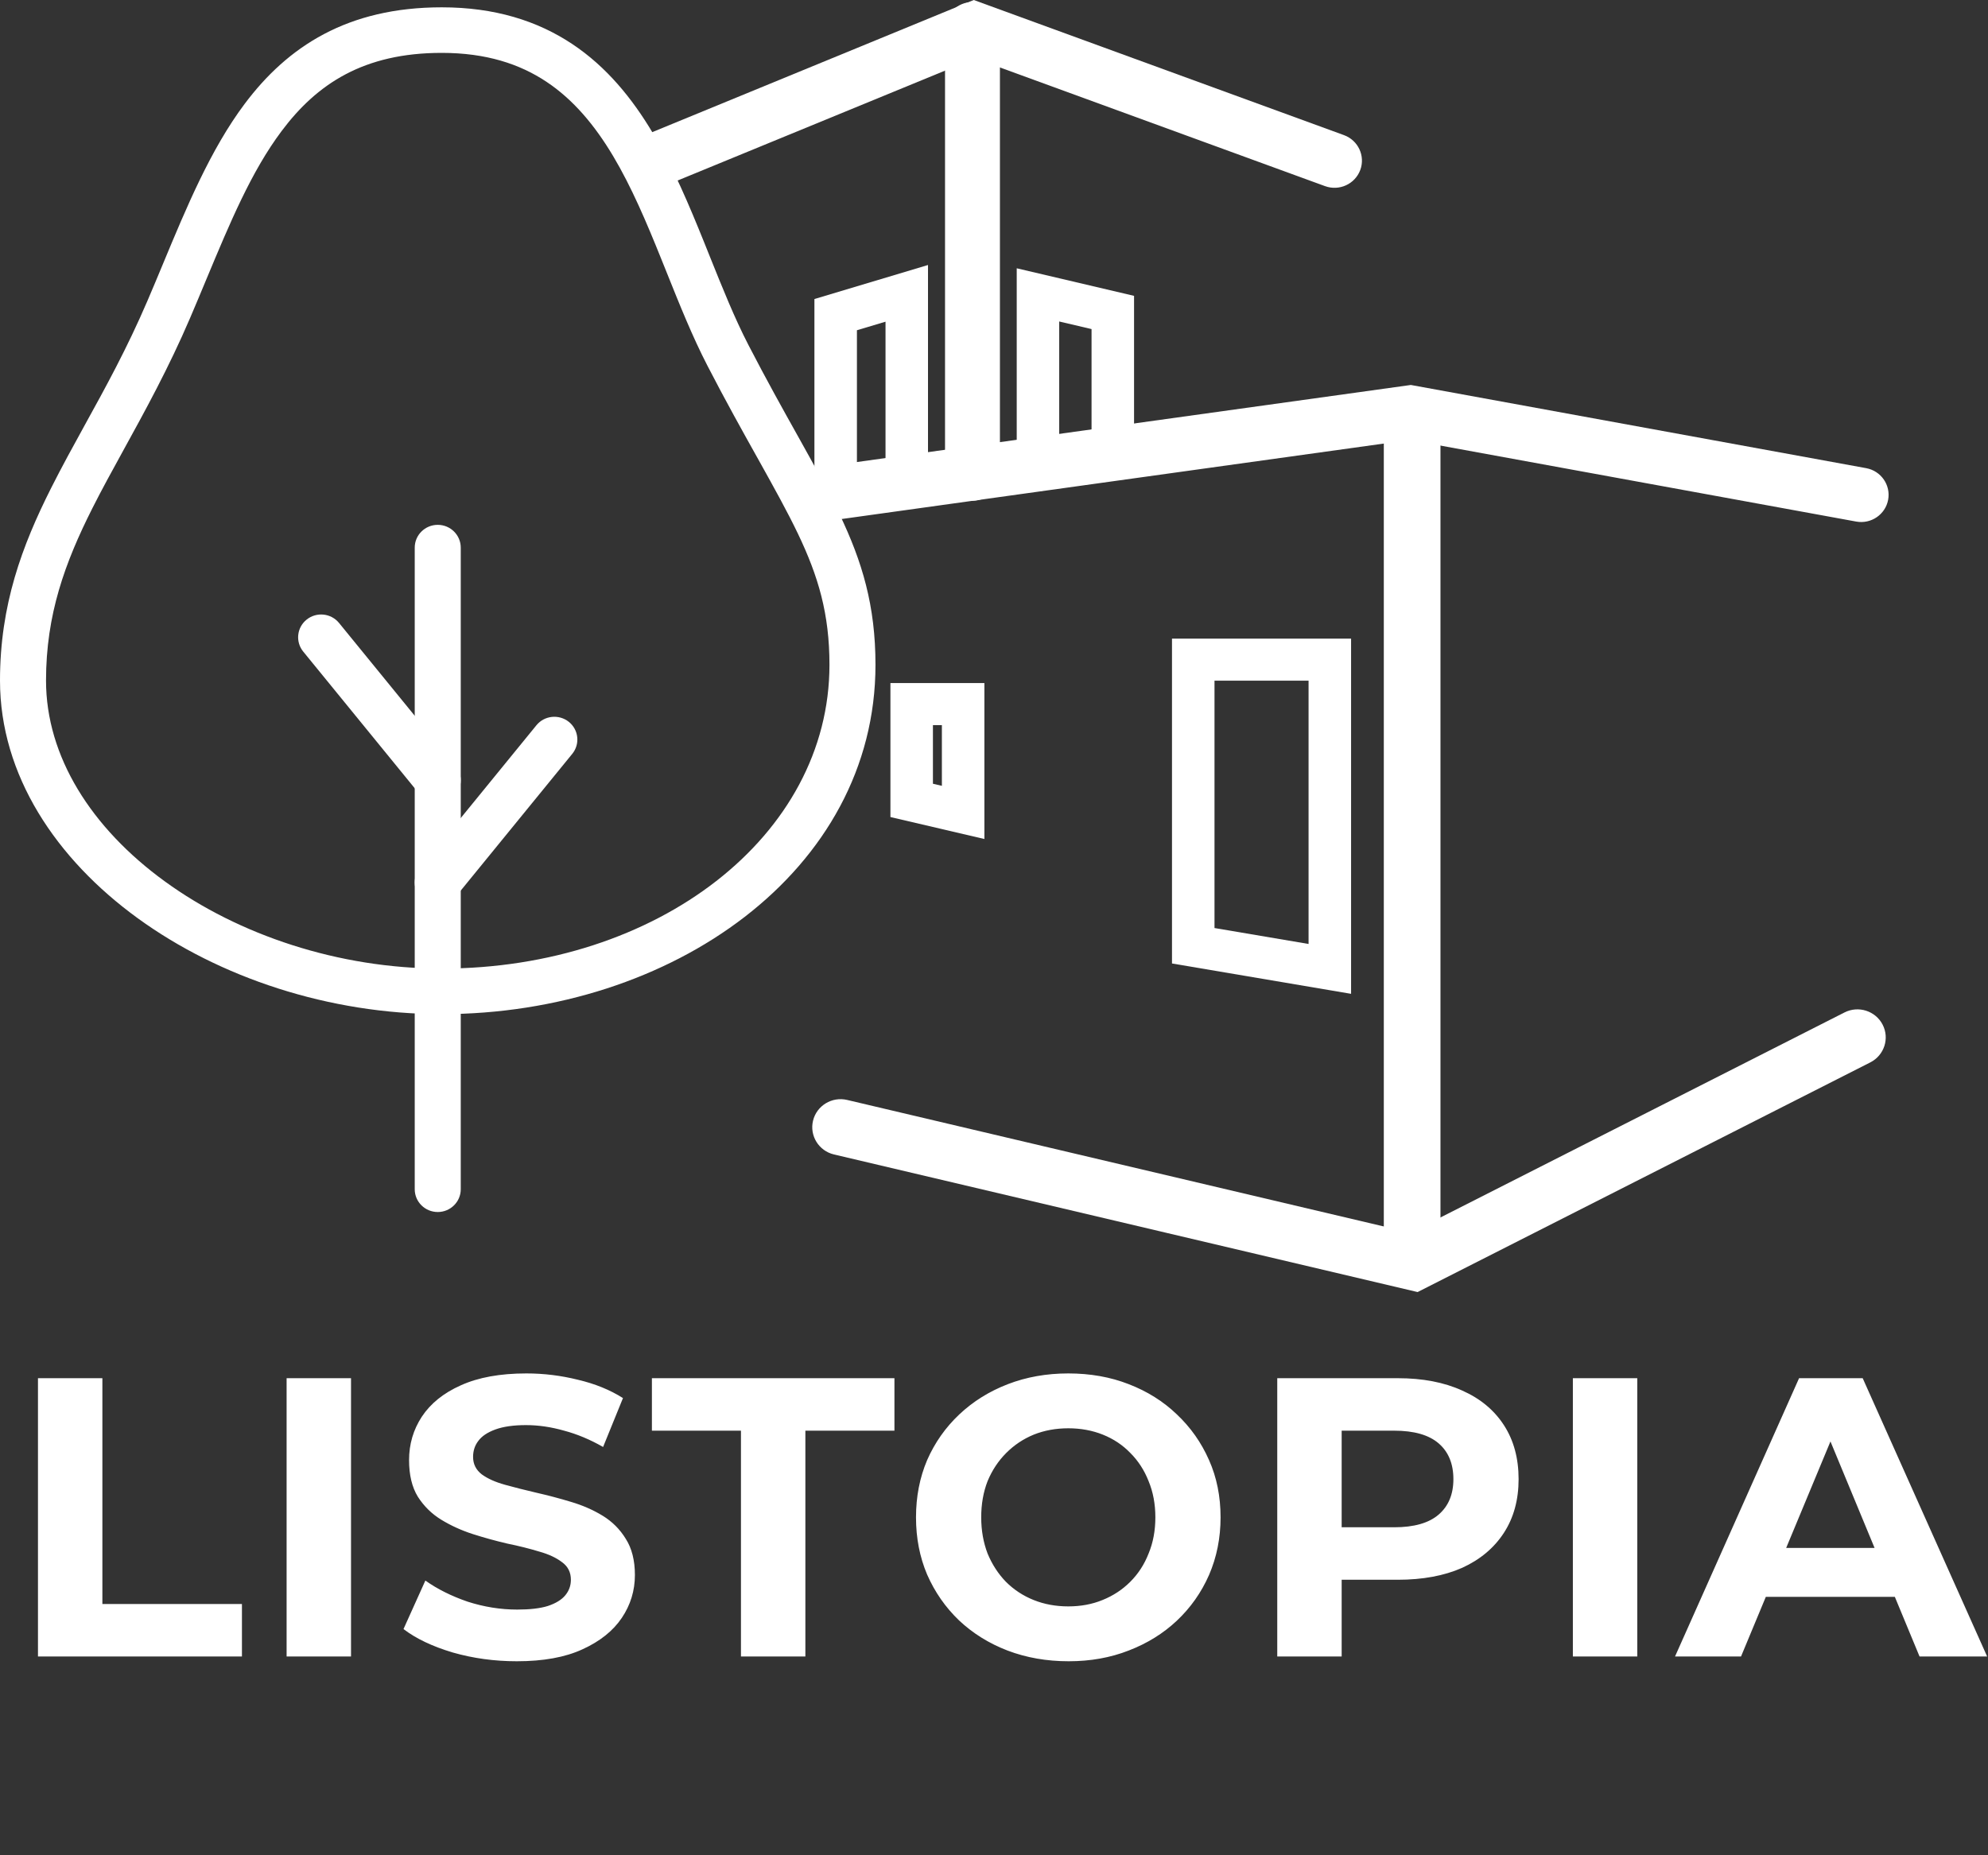 <svg width="60" height="56" viewBox="0 0 60 56" fill="none" xmlns="http://www.w3.org/2000/svg">
<rect x="0" y="0" width="60" height="56" fill="#333333" stroke="none"/>
<path fill-rule="evenodd" clip-rule="evenodd" d="M42.581 11.62L56.322 14.131C56.772 14.213 57.069 14.641 56.986 15.086C56.903 15.531 56.471 15.826 56.021 15.743L42.545 13.28L24.808 15.749C24.355 15.812 23.936 15.5 23.872 15.051C23.808 14.603 24.124 14.188 24.577 14.125L42.581 11.62Z" fill="white"/>
<path fill-rule="evenodd" clip-rule="evenodd" d="M56.819 30.927C57.035 31.343 56.869 31.853 56.449 32.067L42.785 39L25.172 34.847C24.712 34.739 24.429 34.283 24.538 33.828C24.648 33.373 25.109 33.093 25.568 33.201L42.567 37.209L55.669 30.56C56.089 30.347 56.604 30.512 56.819 30.927Z" fill="white"/>
<path fill-rule="evenodd" clip-rule="evenodd" d="M42.62 11.688C43.092 11.688 43.475 12.066 43.475 12.534V37.937C43.475 38.404 43.092 38.783 42.62 38.783C42.148 38.783 41.765 38.404 41.765 37.937V12.534C41.765 12.066 42.148 11.688 42.62 11.688Z" fill="white"/>
<path fill-rule="evenodd" clip-rule="evenodd" d="M29.389 0L40.563 4.079C40.992 4.236 41.212 4.708 41.054 5.132C40.895 5.557 40.419 5.775 39.99 5.618L29.425 1.761L20.069 5.606C19.647 5.779 19.162 5.581 18.987 5.163C18.811 4.745 19.012 4.265 19.434 4.092L29.389 0Z" fill="white"/>
<path fill-rule="evenodd" clip-rule="evenodd" d="M35.372 19.277H40.777V29.998L35.372 29.082V19.277ZM36.655 20.546V28.012L39.494 28.493V20.546H36.655ZM26.874 20.618H29.71V25.325L26.874 24.662V20.618ZM28.157 21.888V23.657L28.427 23.72V21.888H28.157Z" fill="white"/>
<path fill-rule="evenodd" clip-rule="evenodd" d="M29.351 0.061C29.808 0.061 30.179 0.428 30.179 0.88V14.294C30.179 14.747 29.808 15.114 29.351 15.114C28.893 15.114 28.522 14.747 28.522 14.294V0.88C28.522 0.428 28.893 0.061 29.351 0.061Z" fill="white"/>
<path fill-rule="evenodd" clip-rule="evenodd" d="M28.008 7.999V14.611C28.008 14.962 27.721 15.246 27.367 15.246C27.013 15.246 26.726 14.962 26.726 14.611V9.71L25.863 9.968V14.919C25.863 15.269 25.576 15.554 25.221 15.554C24.867 15.554 24.58 15.269 24.58 14.919V9.026L28.008 7.999Z" fill="white"/>
<path fill-rule="evenodd" clip-rule="evenodd" d="M30.686 8.098L34.227 8.93V13.68C34.227 14.03 33.94 14.314 33.586 14.314C33.231 14.314 32.944 14.03 32.944 13.68V9.933L31.968 9.704V13.987C31.968 14.338 31.681 14.622 31.327 14.622C30.973 14.622 30.686 14.338 30.686 13.987V8.098Z" fill="white"/>
<path fill-rule="evenodd" clip-rule="evenodd" d="M6.233 8.419C6.071 8.808 5.906 9.205 5.733 9.608C5.092 11.103 4.373 12.412 3.723 13.593C3.386 14.206 3.068 14.785 2.79 15.337C1.957 16.989 1.389 18.552 1.389 20.542C1.389 22.83 2.752 24.991 4.98 26.608C7.202 28.222 10.217 29.236 13.332 29.236C19.834 29.236 25.034 25.24 25.034 20.067C25.034 18.528 24.7 17.401 24.081 16.106C23.765 15.446 23.377 14.748 22.916 13.92C22.895 13.884 22.875 13.848 22.855 13.811C22.41 13.015 21.904 12.109 21.351 11.038C20.9 10.166 20.511 9.195 20.13 8.245C20.072 8.099 20.014 7.954 19.955 7.81C19.511 6.707 19.062 5.646 18.505 4.711C17.95 3.781 17.306 3.009 16.492 2.468C15.687 1.932 14.674 1.596 13.332 1.596C10.976 1.596 9.565 2.531 8.496 3.96C7.584 5.178 6.941 6.722 6.233 8.419ZM7.38 3.141C8.68 1.403 10.488 0.221 13.332 0.221C14.928 0.221 16.215 0.627 17.267 1.326C18.31 2.019 19.082 2.974 19.701 4.013C20.318 5.047 20.801 6.198 21.246 7.3C21.306 7.449 21.365 7.597 21.424 7.744C21.808 8.7 22.17 9.603 22.588 10.412C23.131 11.463 23.627 12.351 24.073 13.149L24.132 13.255C24.589 14.075 24.999 14.812 25.336 15.518C26.023 16.953 26.423 18.281 26.423 20.067C26.423 26.294 20.266 30.611 13.332 30.611C9.928 30.611 6.624 29.508 4.158 27.717C1.697 25.93 0 23.4 0 20.542C0 18.257 0.664 16.475 1.547 14.723C1.868 14.086 2.207 13.47 2.554 12.839C3.182 11.701 3.835 10.515 4.454 9.071C4.611 8.705 4.766 8.334 4.921 7.96C5.63 6.254 6.355 4.51 7.38 3.141Z" fill="white"/>
<path fill-rule="evenodd" clip-rule="evenodd" d="M13.212 15.842C13.595 15.842 13.906 16.15 13.906 16.53V35.897C13.906 36.276 13.595 36.584 13.212 36.584C12.828 36.584 12.517 36.276 12.517 35.897V16.53C12.517 16.15 12.828 15.842 13.212 15.842Z" fill="white"/>
<path fill-rule="evenodd" clip-rule="evenodd" d="M17.167 21.788C17.466 22.027 17.512 22.46 17.271 22.755L13.752 27.07C13.511 27.366 13.074 27.412 12.775 27.173C12.477 26.934 12.43 26.502 12.671 26.206L16.19 21.891C16.431 21.596 16.869 21.55 17.167 21.788Z" fill="white"/>
<path fill-rule="evenodd" clip-rule="evenodd" d="M9.256 18.701C9.555 18.462 9.992 18.508 10.233 18.804L13.752 23.119C13.993 23.414 13.947 23.847 13.648 24.085C13.35 24.324 12.912 24.278 12.671 23.982L9.152 19.668C8.911 19.372 8.958 18.939 9.256 18.701Z" fill="white"/>
<path d="M1.146 50V41.6H3.09V48.416H7.302V50H1.146ZM8.65 50V41.6H10.594V50H8.65ZM15.598 50.144C14.926 50.144 14.282 50.056 13.666 49.88C13.05 49.696 12.554 49.46 12.178 49.172L12.838 47.708C13.198 47.964 13.622 48.176 14.11 48.344C14.606 48.504 15.106 48.584 15.61 48.584C15.994 48.584 16.302 48.548 16.534 48.476C16.774 48.396 16.95 48.288 17.062 48.152C17.174 48.016 17.23 47.86 17.23 47.684C17.23 47.46 17.142 47.284 16.966 47.156C16.79 47.02 16.558 46.912 16.27 46.832C15.982 46.744 15.662 46.664 15.31 46.592C14.966 46.512 14.618 46.416 14.266 46.304C13.922 46.192 13.606 46.048 13.318 45.872C13.03 45.696 12.794 45.464 12.61 45.176C12.434 44.888 12.346 44.52 12.346 44.072C12.346 43.592 12.474 43.156 12.73 42.764C12.994 42.364 13.386 42.048 13.906 41.816C14.434 41.576 15.094 41.456 15.886 41.456C16.414 41.456 16.934 41.52 17.446 41.648C17.958 41.768 18.41 41.952 18.802 42.2L18.202 43.676C17.81 43.452 17.418 43.288 17.026 43.184C16.634 43.072 16.25 43.016 15.874 43.016C15.498 43.016 15.19 43.06 14.95 43.148C14.71 43.236 14.538 43.352 14.434 43.496C14.33 43.632 14.278 43.792 14.278 43.976C14.278 44.192 14.366 44.368 14.542 44.504C14.718 44.632 14.95 44.736 15.238 44.816C15.526 44.896 15.842 44.976 16.186 45.056C16.538 45.136 16.886 45.228 17.23 45.332C17.582 45.436 17.902 45.576 18.19 45.752C18.478 45.928 18.71 46.16 18.886 46.448C19.07 46.736 19.162 47.1 19.162 47.54C19.162 48.012 19.03 48.444 18.766 48.836C18.502 49.228 18.106 49.544 17.578 49.784C17.058 50.024 16.398 50.144 15.598 50.144ZM22.363 50V43.184H19.675V41.6H26.995V43.184H24.307V50H22.363ZM32.254 50.144C31.59 50.144 30.974 50.036 30.406 49.82C29.846 49.604 29.358 49.3 28.942 48.908C28.534 48.516 28.214 48.056 27.982 47.528C27.758 47 27.646 46.424 27.646 45.8C27.646 45.176 27.758 44.6 27.982 44.072C28.214 43.544 28.538 43.084 28.954 42.692C29.37 42.3 29.858 41.996 30.418 41.78C30.978 41.564 31.586 41.456 32.242 41.456C32.906 41.456 33.514 41.564 34.066 41.78C34.626 41.996 35.11 42.3 35.518 42.692C35.934 43.084 36.258 43.544 36.49 44.072C36.722 44.592 36.838 45.168 36.838 45.8C36.838 46.424 36.722 47.004 36.49 47.54C36.258 48.068 35.934 48.528 35.518 48.92C35.11 49.304 34.626 49.604 34.066 49.82C33.514 50.036 32.91 50.144 32.254 50.144ZM32.242 48.488C32.618 48.488 32.962 48.424 33.274 48.296C33.594 48.168 33.874 47.984 34.114 47.744C34.354 47.504 34.538 47.22 34.666 46.892C34.802 46.564 34.87 46.2 34.87 45.8C34.87 45.4 34.802 45.036 34.666 44.708C34.538 44.38 34.354 44.096 34.114 43.856C33.882 43.616 33.606 43.432 33.286 43.304C32.966 43.176 32.618 43.112 32.242 43.112C31.866 43.112 31.518 43.176 31.198 43.304C30.886 43.432 30.61 43.616 30.37 43.856C30.13 44.096 29.942 44.38 29.806 44.708C29.678 45.036 29.614 45.4 29.614 45.8C29.614 46.192 29.678 46.556 29.806 46.892C29.942 47.22 30.126 47.504 30.358 47.744C30.598 47.984 30.878 48.168 31.198 48.296C31.518 48.424 31.866 48.488 32.242 48.488ZM38.549 50V41.6H42.185C42.937 41.6 43.585 41.724 44.129 41.972C44.673 42.212 45.093 42.56 45.389 43.016C45.685 43.472 45.833 44.016 45.833 44.648C45.833 45.272 45.685 45.812 45.389 46.268C45.093 46.724 44.673 47.076 44.129 47.324C43.585 47.564 42.937 47.684 42.185 47.684H39.629L40.493 46.808V50H38.549ZM40.493 47.024L39.629 46.1H42.077C42.677 46.1 43.125 45.972 43.421 45.716C43.717 45.46 43.865 45.104 43.865 44.648C43.865 44.184 43.717 43.824 43.421 43.568C43.125 43.312 42.677 43.184 42.077 43.184H39.629L40.493 42.26V47.024ZM47.471 50V41.6H49.415V50H47.471ZM50.554 50L54.298 41.6H56.218L59.974 50H57.934L54.862 42.584H55.63L52.546 50H50.554ZM52.426 48.2L52.942 46.724H57.262L57.79 48.2H52.426Z" fill="white"/>
</svg>
